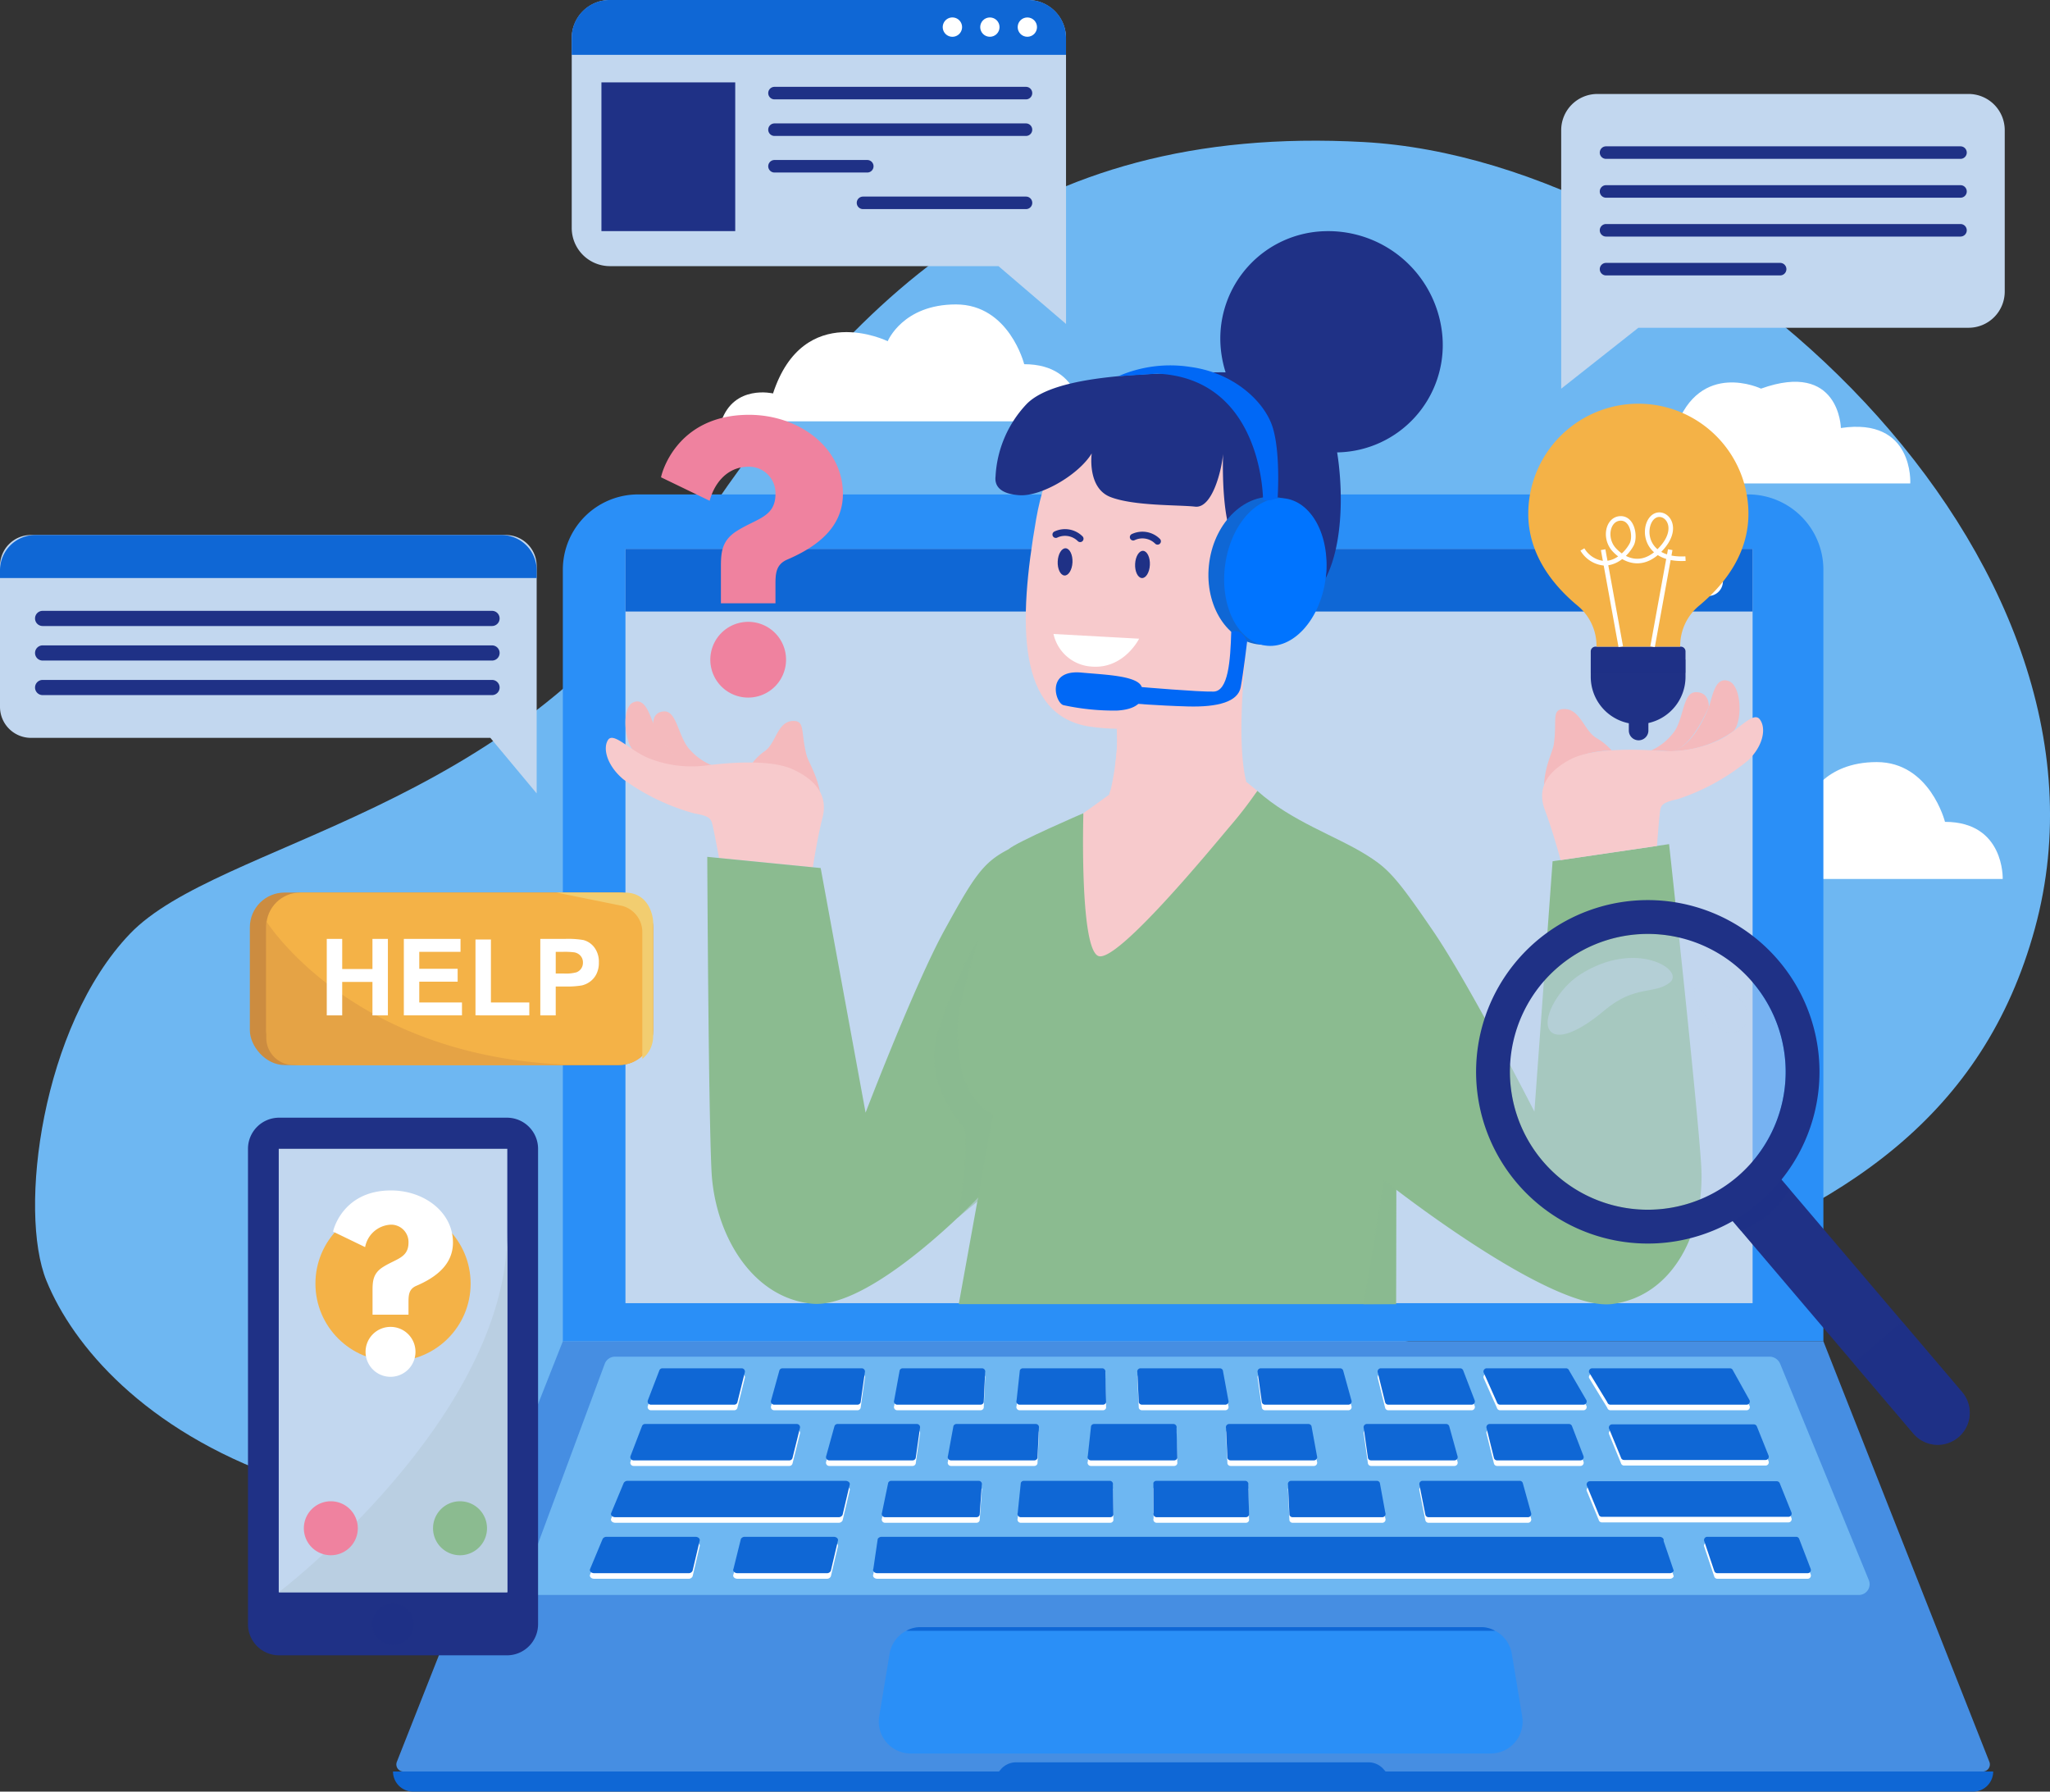<svg xmlns="http://www.w3.org/2000/svg" width="305.477" height="266.932" viewBox="0 0 305.477 266.932">
  <rect x="0" y="0" width="305.477" height="266.932" fill="#333333" stroke="none"/>
  <defs>
    <style>
      .cls-1 {
        fill: #6eb7f2;
      }

      .cls-2 {
        fill: #fff;
      }

      .cls-3 {
        fill: #2a8ff7;
      }

      .cls-24, .cls-4 {
        fill: #c2d7ef;
      }

      .cls-5 {
        fill: #0f67d5;
      }

      .cls-6 {
        fill: #468ee2;
      }

      .cls-7 {
        fill: #f4babd;
      }

      .cls-11, .cls-8 {
        fill: #f7cacc;
      }

      .cls-10, .cls-9 {
        fill: #8bbb90;
      }

      .cls-10, .cls-23, .cls-24 {
        opacity: 0.5;
      }

      .cls-10, .cls-11, .cls-13, .cls-23 {
        mix-blend-mode: multiply;
        isolation: isolate;
      }

      .cls-12, .cls-23 {
        fill: #1f3186;
      }

      .cls-13, .cls-14, .cls-25 {
        fill: none;
        stroke-miterlimit: 10;
      }

      .cls-13 {
        stroke: #f7cacc;
        stroke-width: 0.674px;
      }

      .cls-13, .cls-14 {
        stroke-linecap: round;
      }

      .cls-14 {
        stroke: #1f3186;
      }

      .cls-15 {
        fill: #0074ff;
      }

      .cls-16 {
        fill: #0068f6;
      }

      .cls-17 {
        fill: #ef829f;
      }

      .cls-18 {
        fill: #cc8c40;
      }

      .cls-19 {
        fill: #f4b247;
      }

      .cls-20 {
        fill: #e5a345;
      }

      .cls-21 {
        fill: #f2cd70;
      }

      .cls-22 {
        fill: #bacfe2;
      }

      .cls-25 {
        stroke: #fff;
        stroke-width: 0.68px;
      }
    </style>
  </defs>
  <g id="Group_586" data-name="Group 586" transform="translate(-64.699 -82.431)">
    <path id="Path_378" data-name="Path 378" class="cls-1" d="M72.6,277.181c7.886,19.363,42.632,50.19,128.172,26.768s152.913-23.69,168.125-79.216S319.538,110.3,268.874,107.532s-76.783,23.075-101.757,61.56-68.943,42.65-82.094,56.422S68.376,266.821,72.6,277.181Z" transform="translate(-0.981 -3.939)"/>
    <path id="Path_379" data-name="Path 379" class="cls-2" d="M192.381,153.727h53.738s.3-8.51-8.6-8.51c0,0-2.236-8.905-10.172-8.905s-10.165,5.482-10.165,5.482-12.521-6.167-17.092,7.781C200.089,149.574,194.287,148.187,192.381,153.727Z" transform="translate(-20.201 -8.525)"/>
    <path id="Path_380" data-name="Path 380" class="cls-2" d="M355.381,234.727h53.738s.3-8.51-8.6-8.51c0,0-2.236-8.905-10.172-8.905s-10.165,5.482-10.165,5.482-12.521-6.167-17.092,7.781C363.089,230.574,357.287,229.187,355.381,234.727Z" transform="translate(-45.991 -21.34)"/>
    <path id="Path_381" data-name="Path 381" class="cls-2" d="M352.194,165.152h42.647s.586-9.9-10.339-8.261c0,0-.2-10.061-11.9-5.869,0,0-9.092-4.355-12.718,5.869C359.884,156.891,352.659,155,352.194,165.152Z" transform="translate(-45.486 -10.691)"/>
    <g id="Group_563" data-name="Group 563" transform="translate(123.265 156.094)">
      <path id="Rectangle_137" data-name="Rectangle 137" class="cls-3" d="M11.214,0H176.624a11.214,11.214,0,0,1,11.214,11.214V126.172a0,0,0,0,1,0,0H0a0,0,0,0,1,0,0V11.214A11.214,11.214,0,0,1,11.214,0Z" transform="translate(25.304)"/>
      <rect id="Rectangle_138" data-name="Rectangle 138" class="cls-4" width="167.959" height="112.379" transform="translate(34.635 8.114)"/>
      <rect id="Rectangle_139" data-name="Rectangle 139" class="cls-5" width="167.959" height="9.331" transform="translate(34.635 8.114)"/>
      <path id="Path_382" data-name="Path 382" class="cls-6" d="M371.263,383.926H135.915a1.053,1.053,0,0,1-.98-1.44l24.735-62.66H347.508l24.736,62.66A1.054,1.054,0,0,1,371.263,383.926Z" transform="translate(-134.366 -193.654)"/>
      <path id="Path_383" data-name="Path 383" class="cls-5" d="M369.722,398.713H137.27a3,3,0,0,1-3-3h90.3l.271-.317a2.993,2.993,0,0,1,2.279-1.051h52.5a3,3,0,0,1,2.264,1.035l.289.334h90.546A3,3,0,0,1,369.722,398.713Z" transform="translate(-134.273 -205.444)"/>
      <g id="Group_561" data-name="Group 561" transform="translate(19.505 128.464)">
        <path id="Path_384" data-name="Path 384" class="cls-1" d="M356.371,358.053H159.1a1.668,1.668,0,0,1-1.554-2.253l11.938-32.181a1.642,1.642,0,0,1,1.54-1.071H343.061a1.724,1.724,0,0,1,1.583,1.071L357.836,355.8A1.606,1.606,0,0,1,356.371,358.053Z" transform="translate(-157.444 -322.548)"/>
        <g id="Group_560" data-name="Group 560" transform="translate(9.827 1.734)">
          <g id="Group_536" data-name="Group 536" transform="translate(6.029 8.297)">
            <g id="Group_528" data-name="Group 528">
              <path id="Path_385" data-name="Path 385" class="cls-2" d="M199.982,340.87h-23.22a.481.481,0,0,1-.45-.654l1.71-4.457a.482.482,0,0,1,.45-.309h22.615a.481.481,0,0,1,.467.6l-1.106,4.457A.481.481,0,0,1,199.982,340.87Z" transform="translate(-176.28 -334.62)"/>
              <path id="Path_386" data-name="Path 386" class="cls-5" d="M199.982,339.885h-23.22a.482.482,0,0,1-.45-.654l1.71-4.458a.482.482,0,0,1,.45-.309h22.615a.481.481,0,0,1,.467.6l-1.106,4.457A.481.481,0,0,1,199.982,339.885Z" transform="translate(-176.28 -334.464)"/>
            </g>
            <g id="Group_529" data-name="Group 529" transform="translate(29.159)">
              <path id="Path_387" data-name="Path 387" class="cls-2" d="M223.827,340.87H211.4a.481.481,0,0,1-.45-.654l1.235-4.457a.482.482,0,0,1,.45-.309h11.82a.481.481,0,0,1,.467.6l-.631,4.457A.481.481,0,0,1,223.827,340.87Z" transform="translate(-210.92 -334.62)"/>
              <path id="Path_388" data-name="Path 388" class="cls-5" d="M223.827,339.885H211.4a.482.482,0,0,1-.45-.654l1.235-4.458a.482.482,0,0,1,.45-.309h11.82a.481.481,0,0,1,.467.6l-.631,4.457A.481.481,0,0,1,223.827,339.885Z" transform="translate(-210.92 -334.464)"/>
            </g>
            <g id="Group_530" data-name="Group 530" transform="translate(47.297)">
              <path id="Path_389" data-name="Path 389" class="cls-2" d="M245.374,340.87H232.949a.481.481,0,0,1-.45-.654l.817-4.457a.481.481,0,0,1,.45-.309h11.819a.482.482,0,0,1,.468.6l-.212,4.457A.483.483,0,0,1,245.374,340.87Z" transform="translate(-232.467 -334.62)"/>
              <path id="Path_390" data-name="Path 390" class="cls-5" d="M245.374,339.885H232.949a.482.482,0,0,1-.45-.654l.817-4.458a.481.481,0,0,1,.45-.309h11.819a.482.482,0,0,1,.468.6l-.212,4.457A.482.482,0,0,1,245.374,339.885Z" transform="translate(-232.467 -334.464)"/>
            </g>
            <g id="Group_531" data-name="Group 531" transform="translate(68.137)">
              <path id="Path_391" data-name="Path 391" class="cls-2" d="M270.131,340.87H257.706a.481.481,0,0,1-.449-.654l.485-4.457a.482.482,0,0,1,.449-.309h11.82a.481.481,0,0,1,.467.6l.12,4.457A.481.481,0,0,1,270.131,340.87Z" transform="translate(-257.224 -334.62)"/>
              <path id="Path_392" data-name="Path 392" class="cls-5" d="M270.131,339.885H257.706a.482.482,0,0,1-.449-.654l.485-4.458a.482.482,0,0,1,.449-.309h11.82a.481.481,0,0,1,.467.6l.12,4.457A.481.481,0,0,1,270.131,339.885Z" transform="translate(-257.224 -334.464)"/>
            </g>
            <g id="Group_532" data-name="Group 532" transform="translate(127.567)">
              <path id="Path_393" data-name="Path 393" class="cls-2" d="M329.413,340.87h12.425a.482.482,0,0,0,.45-.654l-1.711-4.457a.482.482,0,0,0-.449-.309h-11.82a.481.481,0,0,0-.467.6l1.106,4.457A.481.481,0,0,0,329.413,340.87Z" transform="translate(-327.825 -334.62)"/>
              <path id="Path_394" data-name="Path 394" class="cls-5" d="M329.413,339.885h12.425a.482.482,0,0,0,.45-.654l-1.711-4.458a.482.482,0,0,0-.449-.309h-11.82a.481.481,0,0,0-.467.6l1.106,4.457A.481.481,0,0,0,329.413,339.885Z" transform="translate(-327.825 -334.464)"/>
            </g>
            <g id="Group_533" data-name="Group 533" transform="translate(109.268)">
              <path id="Path_395" data-name="Path 395" class="cls-2" d="M307.2,340.87h12.425a.481.481,0,0,0,.449-.654l-1.235-4.457a.482.482,0,0,0-.45-.309h-11.82a.481.481,0,0,0-.467.6l.63,4.457A.483.483,0,0,0,307.2,340.87Z" transform="translate(-306.086 -334.62)"/>
              <path id="Path_396" data-name="Path 396" class="cls-5" d="M307.2,339.885h12.425a.482.482,0,0,0,.449-.654l-1.235-4.458a.482.482,0,0,0-.45-.309h-11.82a.481.481,0,0,0-.467.6l.63,4.457A.482.482,0,0,0,307.2,339.885Z" transform="translate(-306.086 -334.464)"/>
            </g>
            <g id="Group_534" data-name="Group 534" transform="translate(88.75)">
              <path id="Path_397" data-name="Path 397" class="cls-2" d="M282.406,340.87H294.83a.482.482,0,0,0,.45-.654l-.817-4.457a.482.482,0,0,0-.45-.309h-11.82a.481.481,0,0,0-.467.6l.212,4.457A.481.481,0,0,0,282.406,340.87Z" transform="translate(-281.712 -334.62)"/>
              <path id="Path_398" data-name="Path 398" class="cls-5" d="M282.406,339.885H294.83a.482.482,0,0,0,.45-.654l-.817-4.458a.482.482,0,0,0-.45-.309h-11.82a.481.481,0,0,0-.467.6l.212,4.457A.481.481,0,0,0,282.406,339.885Z" transform="translate(-281.712 -334.464)"/>
            </g>
            <g id="Group_535" data-name="Group 535" transform="translate(145.815 0.058)">
              <path id="Path_399" data-name="Path 399" class="cls-2" d="M351.771,340.823h21.08a.481.481,0,0,0,.45-.654l-1.742-4.341a.481.481,0,0,0-.449-.309H349.983a.481.481,0,0,0-.467.6l1.787,4.341A.481.481,0,0,0,351.771,340.823Z" transform="translate(-349.502 -334.689)"/>
              <path id="Path_400" data-name="Path 400" class="cls-5" d="M351.771,339.838h21.08a.482.482,0,0,0,.45-.654l-1.742-4.342a.481.481,0,0,0-.449-.309H349.983a.481.481,0,0,0-.467.6l1.787,4.341A.481.481,0,0,0,351.771,339.838Z" transform="translate(-349.502 -334.533)"/>
            </g>
          </g>
          <g id="Group_544" data-name="Group 544" transform="translate(3.149 16.764)">
            <g id="Group_537" data-name="Group 537">
              <path id="Path_401" data-name="Path 401" class="cls-2" d="M206.749,350.929H173.5c-.452,0-.764-.338-.6-.654l1.859-4.457a.668.668,0,0,1,.6-.309H207.8c.419,0,.726.294.625.6l-1.049,4.457A.639.639,0,0,1,206.749,350.929Z" transform="translate(-172.86 -344.679)"/>
              <path id="Path_402" data-name="Path 402" class="cls-5" d="M206.749,349.943H173.5c-.452,0-.764-.338-.6-.654l1.859-4.457a.668.668,0,0,1,.6-.309H207.8c.419,0,.726.294.625.6l-1.049,4.457A.639.639,0,0,1,206.749,349.943Z" transform="translate(-172.86 -344.523)"/>
            </g>
            <g id="Group_538" data-name="Group 538" transform="translate(40.347)">
              <path id="Path_403" data-name="Path 403" class="cls-2" d="M234.912,350.929H221.272a.482.482,0,0,1-.45-.654l.923-4.457a.482.482,0,0,1,.45-.309H235.23a.482.482,0,0,1,.468.6l-.318,4.457A.483.483,0,0,1,234.912,350.929Z" transform="translate(-220.79 -344.679)"/>
              <path id="Path_404" data-name="Path 404" class="cls-5" d="M234.912,349.943H221.272a.482.482,0,0,1-.45-.654l.923-4.457a.481.481,0,0,1,.45-.309H235.23a.482.482,0,0,1,.468.6l-.318,4.457A.483.483,0,0,1,234.912,349.943Z" transform="translate(-220.79 -344.523)"/>
            </g>
            <g id="Group_539" data-name="Group 539" transform="translate(60.572)">
              <path id="Path_405" data-name="Path 405" class="cls-2" d="M258.643,350.929H245.3a.482.482,0,0,1-.45-.654l.462-4.457a.482.482,0,0,1,.45-.309h12.8a.481.481,0,0,1,.467.6l.079,4.457A.481.481,0,0,1,258.643,350.929Z" transform="translate(-244.817 -344.679)"/>
              <path id="Path_406" data-name="Path 406" class="cls-5" d="M258.643,349.943H245.3a.482.482,0,0,1-.45-.654l.462-4.457a.481.481,0,0,1,.45-.309h12.8a.481.481,0,0,1,.467.6l.079,4.457A.481.481,0,0,1,258.643,349.943Z" transform="translate(-244.817 -344.523)"/>
            </g>
            <g id="Group_540" data-name="Group 540" transform="translate(80.821)">
              <path id="Path_407" data-name="Path 407" class="cls-2" d="M282.665,350.929H269.353a.482.482,0,0,1-.45-.654l-.032-4.457a.482.482,0,0,1,.449-.309h13.225a.482.482,0,0,1,.467.6l.12,4.457A.481.481,0,0,1,282.665,350.929Z" transform="translate(-268.871 -344.679)"/>
              <path id="Path_408" data-name="Path 408" class="cls-5" d="M282.665,349.943H269.353a.482.482,0,0,1-.45-.654l-.032-4.457a.481.481,0,0,1,.449-.309h13.225a.482.482,0,0,1,.467.6l.12,4.457A.481.481,0,0,1,282.665,349.943Z" transform="translate(-268.871 -344.523)"/>
            </g>
            <g id="Group_541" data-name="Group 541" transform="translate(120.45)">
              <path id="Path_409" data-name="Path 409" class="cls-2" d="M317.32,350.929h14.827a.482.482,0,0,0,.45-.654l-1.236-4.457a.482.482,0,0,0-.449-.309H316.431a.482.482,0,0,0-.468.6l.89,4.457A.481.481,0,0,0,317.32,350.929Z" transform="translate(-315.949 -344.679)"/>
              <path id="Path_410" data-name="Path 410" class="cls-5" d="M317.32,349.943h14.827a.482.482,0,0,0,.45-.654l-1.236-4.457a.481.481,0,0,0-.449-.309H316.431a.482.482,0,0,0-.468.6l.89,4.457A.481.481,0,0,0,317.32,349.943Z" transform="translate(-315.949 -344.523)"/>
            </g>
            <g id="Group_542" data-name="Group 542" transform="translate(100.868)">
              <path id="Path_411" data-name="Path 411" class="cls-2" d="M293.38,350.929h13.374a.482.482,0,0,0,.45-.654l-.817-4.457a.482.482,0,0,0-.449-.309h-12.77a.481.481,0,0,0-.467.6l.212,4.457A.482.482,0,0,0,293.38,350.929Z" transform="translate(-292.686 -344.679)"/>
              <path id="Path_412" data-name="Path 412" class="cls-5" d="M293.38,349.943h13.374a.482.482,0,0,0,.45-.654l-.817-4.457a.481.481,0,0,0-.449-.309h-12.77a.481.481,0,0,0-.467.6l.212,4.457A.482.482,0,0,0,293.38,349.943Z" transform="translate(-292.686 -344.523)"/>
            </g>
            <g id="Group_543" data-name="Group 543" transform="translate(145.383 0.058)">
              <path id="Path_413" data-name="Path 413" class="cls-2" d="M347.837,350.882h27.8a.481.481,0,0,0,.45-.654l-1.741-4.341a.483.483,0,0,0-.45-.309H346.05a.482.482,0,0,0-.468.6l1.787,4.341A.481.481,0,0,0,347.837,350.882Z" transform="translate(-345.568 -344.748)"/>
              <path id="Path_414" data-name="Path 414" class="cls-5" d="M347.837,349.9h27.8a.482.482,0,0,0,.45-.655l-1.741-4.341a.483.483,0,0,0-.45-.309H346.05a.482.482,0,0,0-.468.6l1.787,4.341A.482.482,0,0,0,347.837,349.9Z" transform="translate(-345.568 -344.592)"/>
            </g>
          </g>
          <g id="Group_554" data-name="Group 554" transform="translate(8.611)">
            <g id="Group_545" data-name="Group 545">
              <path id="Path_415" data-name="Path 415" class="cls-2" d="M192.255,331.014H179.829a.481.481,0,0,1-.45-.654l1.711-4.457a.482.482,0,0,1,.449-.309h11.82a.482.482,0,0,1,.467.6l-1.106,4.457A.482.482,0,0,1,192.255,331.014Z" transform="translate(-179.347 -324.764)"/>
              <path id="Path_416" data-name="Path 416" class="cls-5" d="M192.255,330.028H179.829a.481.481,0,0,1-.45-.654l1.711-4.457a.482.482,0,0,1,.449-.309h11.82a.482.482,0,0,1,.467.6l-1.106,4.457A.482.482,0,0,1,192.255,330.028Z" transform="translate(-179.347 -324.608)"/>
            </g>
            <g id="Group_546" data-name="Group 546" transform="translate(18.367)">
              <path id="Path_417" data-name="Path 417" class="cls-2" d="M214.073,331.014H201.648a.481.481,0,0,1-.45-.654l1.235-4.457a.482.482,0,0,1,.45-.309H214.7a.481.481,0,0,1,.467.6l-.63,4.457A.481.481,0,0,1,214.073,331.014Z" transform="translate(-201.166 -324.764)"/>
              <path id="Path_418" data-name="Path 418" class="cls-5" d="M214.073,330.028H201.648a.481.481,0,0,1-.45-.654l1.235-4.457a.482.482,0,0,1,.45-.309H214.7a.481.481,0,0,1,.467.6l-.63,4.457A.481.481,0,0,1,214.073,330.028Z" transform="translate(-201.166 -324.608)"/>
            </g>
            <g id="Group_547" data-name="Group 547" transform="translate(36.704)">
              <path id="Path_419" data-name="Path 419" class="cls-2" d="M235.858,331.014H223.432a.481.481,0,0,1-.45-.654l.817-4.457a.482.482,0,0,1,.45-.309h11.82a.482.482,0,0,1,.467.6l-.212,4.457A.482.482,0,0,1,235.858,331.014Z" transform="translate(-222.95 -324.764)"/>
              <path id="Path_420" data-name="Path 420" class="cls-5" d="M235.858,330.028H223.432a.481.481,0,0,1-.45-.654l.817-4.457a.482.482,0,0,1,.45-.309h11.82a.482.482,0,0,1,.467.6l-.212,4.457A.482.482,0,0,1,235.858,330.028Z" transform="translate(-222.95 -324.608)"/>
            </g>
            <g id="Group_548" data-name="Group 548" transform="translate(54.947)">
              <path id="Path_421" data-name="Path 421" class="cls-2" d="M257.528,331.014H245.1a.481.481,0,0,1-.45-.654l.485-4.457a.483.483,0,0,1,.45-.309h11.819a.482.482,0,0,1,.468.6l.119,4.457A.481.481,0,0,1,257.528,331.014Z" transform="translate(-244.621 -324.764)"/>
              <path id="Path_422" data-name="Path 422" class="cls-5" d="M257.528,330.028H245.1a.481.481,0,0,1-.45-.654l.485-4.457a.483.483,0,0,1,.45-.309h11.819a.482.482,0,0,1,.468.6l.119,4.457A.481.481,0,0,1,257.528,330.028Z" transform="translate(-244.621 -324.608)"/>
            </g>
            <g id="Group_549" data-name="Group 549" transform="translate(108.772)">
              <path id="Path_423" data-name="Path 423" class="cls-2" d="M310.152,331.014h12.425a.482.482,0,0,0,.45-.654l-1.711-4.457a.482.482,0,0,0-.45-.309h-11.82a.481.481,0,0,0-.467.6l1.106,4.457A.481.481,0,0,0,310.152,331.014Z" transform="translate(-308.564 -324.764)"/>
              <path id="Path_424" data-name="Path 424" class="cls-5" d="M310.152,330.028h12.425a.482.482,0,0,0,.45-.654l-1.711-4.457a.482.482,0,0,0-.45-.309h-11.82a.481.481,0,0,0-.467.6l1.106,4.457A.481.481,0,0,0,310.152,330.028Z" transform="translate(-308.564 -324.608)"/>
            </g>
            <g id="Group_550" data-name="Group 550" transform="translate(90.881)">
              <path id="Path_425" data-name="Path 425" class="cls-2" d="M288.423,331.014h12.425a.481.481,0,0,0,.449-.654l-1.235-4.457a.483.483,0,0,0-.45-.309H287.792a.482.482,0,0,0-.468.6l.63,4.457A.483.483,0,0,0,288.423,331.014Z" transform="translate(-287.31 -324.764)"/>
              <path id="Path_426" data-name="Path 426" class="cls-5" d="M288.423,330.028h12.425a.481.481,0,0,0,.449-.654l-1.235-4.457a.483.483,0,0,0-.45-.309H287.792a.482.482,0,0,0-.468.6l.63,4.457A.483.483,0,0,0,288.423,330.028Z" transform="translate(-287.31 -324.608)"/>
            </g>
            <g id="Group_551" data-name="Group 551" transform="translate(72.962)">
              <path id="Path_427" data-name="Path 427" class="cls-2" d="M266.717,331.014h12.425a.482.482,0,0,0,.45-.654l-.817-4.457a.482.482,0,0,0-.45-.309H266.5a.481.481,0,0,0-.467.6l.212,4.457A.481.481,0,0,0,266.717,331.014Z" transform="translate(-266.023 -324.764)"/>
              <path id="Path_428" data-name="Path 428" class="cls-5" d="M266.717,330.028h12.425a.482.482,0,0,0,.45-.654l-.817-4.457a.482.482,0,0,0-.45-.309H266.5a.481.481,0,0,0-.467.6l.212,4.457A.481.481,0,0,0,266.717,330.028Z" transform="translate(-266.023 -324.608)"/>
            </g>
            <g id="Group_552" data-name="Group 552" transform="translate(140.265)">
              <path id="Path_429" data-name="Path 429" class="cls-2" d="M349.177,331.014h20.289a.481.481,0,0,0,.449-.654l-2.482-4.457a.481.481,0,0,0-.45-.309H346.457a.481.481,0,0,0-.467.6l2.72,4.457A.482.482,0,0,0,349.177,331.014Z" transform="translate(-345.976 -324.764)"/>
              <path id="Path_430" data-name="Path 430" class="cls-5" d="M349.177,330.028h20.289a.481.481,0,0,0,.449-.654l-2.482-4.457a.481.481,0,0,0-.45-.309H346.457a.481.481,0,0,0-.467.6l2.72,4.457A.482.482,0,0,0,349.177,330.028Z" transform="translate(-345.976 -324.608)"/>
            </g>
            <g id="Group_553" data-name="Group 553" transform="translate(124.545)">
              <path id="Path_431" data-name="Path 431" class="cls-2" d="M329.771,331.014H342.2a.482.482,0,0,0,.45-.654l-2.594-4.457a.482.482,0,0,0-.45-.309h-11.82a.481.481,0,0,0-.467.6l1.988,4.457A.481.481,0,0,0,329.771,331.014Z" transform="translate(-327.301 -324.764)"/>
              <path id="Path_432" data-name="Path 432" class="cls-5" d="M329.771,330.028H342.2a.482.482,0,0,0,.45-.654l-2.594-4.457a.482.482,0,0,0-.45-.309h-11.82a.481.481,0,0,0-.467.6l1.988,4.457A.481.481,0,0,0,329.771,330.028Z" transform="translate(-327.301 -324.608)"/>
            </g>
          </g>
          <g id="Group_559" data-name="Group 559" transform="translate(0 25.107)">
            <g id="Group_555" data-name="Group 555">
              <path id="Path_433" data-name="Path 433" class="cls-2" d="M183.8,360.84H169.764c-.453,0-.764-.338-.6-.654l1.859-4.457a.669.669,0,0,1,.6-.309H184.85c.419,0,.726.294.626.6l-1.05,4.457A.639.639,0,0,1,183.8,360.84Z" transform="translate(-169.118 -354.59)"/>
              <path id="Path_434" data-name="Path 434" class="cls-5" d="M183.8,359.854H169.764c-.453,0-.764-.338-.6-.654l1.859-4.457a.669.669,0,0,1,.6-.309H184.85c.419,0,.726.294.626.6l-1.05,4.457A.639.639,0,0,1,183.8,359.854Z" transform="translate(-169.118 -354.434)"/>
            </g>
            <g id="Group_556" data-name="Group 556" transform="translate(21.354)">
              <path id="Path_435" data-name="Path 435" class="cls-2" d="M208.417,360.84H195.132c-.452,0-.764-.338-.6-.654l1.106-4.457a.669.669,0,0,1,.6-.309h13.229c.419,0,.726.294.625.6l-1.049,4.457A.639.639,0,0,1,208.417,360.84Z" transform="translate(-194.486 -354.59)"/>
              <path id="Path_436" data-name="Path 436" class="cls-5" d="M208.417,359.854H195.132c-.452,0-.764-.338-.6-.654l1.106-4.457a.669.669,0,0,1,.6-.309h13.229c.419,0,.726.294.625.6l-1.049,4.457A.639.639,0,0,1,208.417,359.854Z" transform="translate(-194.486 -354.434)"/>
            </g>
            <g id="Group_557" data-name="Group 557" transform="translate(42.198)">
              <path id="Path_437" data-name="Path 437" class="cls-2" d="M337.937,360.84H219.893c-.452,0-.764-.338-.6-.654l.653-4.457a.668.668,0,0,1,.6-.309H336.419c.419,0,.726.294.625.6l1.519,4.457A.639.639,0,0,1,337.937,360.84Z" transform="translate(-219.247 -354.59)"/>
              <path id="Path_438" data-name="Path 438" class="cls-5" d="M337.937,359.854H219.893c-.452,0-.764-.338-.6-.654l.653-4.457a.668.668,0,0,1,.6-.309H336.419c.419,0,.726.294.625.6l1.519,4.457A.639.639,0,0,1,337.937,359.854Z" transform="translate(-219.247 -354.434)"/>
            </g>
            <g id="Group_558" data-name="Group 558" transform="translate(166.026)">
              <path id="Path_439" data-name="Path 439" class="cls-2" d="M368.333,360.84h13.456a.481.481,0,0,0,.449-.654l-1.711-4.457a.482.482,0,0,0-.449-.309H366.831a.481.481,0,0,0-.467.6l1.5,4.457A.481.481,0,0,0,368.333,360.84Z" transform="translate(-366.35 -354.59)"/>
              <path id="Path_440" data-name="Path 440" class="cls-5" d="M368.333,359.854h13.456a.481.481,0,0,0,.449-.654l-1.711-4.457a.482.482,0,0,0-.449-.309H366.831a.481.481,0,0,0-.467.6l1.5,4.457A.481.481,0,0,0,368.333,359.854Z" transform="translate(-366.35 -354.434)"/>
            </g>
          </g>
        </g>
      </g>
      <path id="Path_441" data-name="Path 441" class="cls-3" d="M311.438,389.248H225.018a4.758,4.758,0,0,1-4.694-5.535l1.542-9.313a4.757,4.757,0,0,1,4.694-3.98H309.9a4.757,4.757,0,0,1,4.694,3.98l1.542,9.313A4.758,4.758,0,0,1,311.438,389.248Z" transform="translate(-147.877 -201.658)"/>
      <path id="Path_442" data-name="Path 442" class="cls-5" d="M225.129,370.964h87.738a4.242,4.242,0,0,0-2.2-.544H227.33A4.388,4.388,0,0,0,225.129,370.964Z" transform="translate(-148.648 -201.658)"/>
      <g id="Group_562" data-name="Group 562" transform="translate(177.325 10.777)">
        <circle id="Ellipse_2" data-name="Ellipse 2" class="cls-2" cx="2.178" cy="2.178" r="2.178" transform="translate(0 0)"/>
        <path id="Path_443" data-name="Path 443" class="cls-2" d="M359.076,184.92a2.178,2.178,0,1,1-2.178-2.178A2.178,2.178,0,0,1,359.076,184.92Z" transform="translate(-346.476 -182.742)"/>
        <circle id="Ellipse_3" data-name="Ellipse 3" class="cls-2" cx="2.178" cy="2.178" r="2.178" transform="translate(16.489 0)"/>
      </g>
    </g>
    <g id="Group_571" data-name="Group 571" transform="translate(154.973 116.865)">
      <g id="Group_564" data-name="Group 564" transform="translate(0 70.073)">
        <path id="Path_444" data-name="Path 444" class="cls-7" d="M197.773,216.424a8.345,8.345,0,0,1,2.045-1.971c1.611-1.231,1.788-4.414,4.184-4.422,1.759-.006,1.051,1.737,1.953,5.143.255.961,1.605,2.963,2.043,5.792C208,220.967,205.34,216.268,197.773,216.424Z" transform="translate(-176.028 -207.126)"/>
        <path id="Path_445" data-name="Path 445" class="cls-7" d="M176.82,214.082c-1.493-.976-2.12-6.536-.246-7.362s2.535,2.216,3.211,3.591c.814,1.653,3.541,6.409,6.556,6.081A16.031,16.031,0,0,1,176.82,214.082Z" transform="translate(-172.49 -206.58)"/>
        <path id="Path_446" data-name="Path 446" class="cls-7" d="M180.364,210.589s-.4-2.125,1.572-2.246,2.12,4.005,3.969,5.829a8.925,8.925,0,0,0,3.277,2.248l-2.562.265S184.236,217.474,180.364,210.589Z" transform="translate(-173.268 -206.858)"/>
        <path id="Path_447" data-name="Path 447" class="cls-8" d="M188.816,230.925s-.753-4.049-.985-4.955-.379-1.292-2.715-1.688a32.714,32.714,0,0,1-10.559-5.078c-2.371-1.972-3.112-4.536-2.3-5.849s3.348,1.64,6.155,2.732a17.281,17.281,0,0,0,8.3,1.076c2.505-.327,9.508-1.1,13.1.556s5.227,4.027,4.422,7.179-1.439,7.409-1.439,7.409Z" transform="translate(-171.94 -207.6)"/>
      </g>
      <path id="Path_448" data-name="Path 448" class="cls-9" d="M234.777,232.762c-3.781,1.93-5.143,4.041-9.557,12.083-4.426,8.066-11.728,27.142-11.728,27.142L206.8,235.543l-16.9-1.669s.171,37.627.635,46.846c.466,9.267,5.885,18.78,14.895,19.724,9.042.946,25.166-16.139,25.166-16.139a138.833,138.833,0,0,0,4.854-18.2C236.916,257.686,234.777,232.762,234.777,232.762Z" transform="translate(-174.782 -140.649)"/>
      <path id="Path_449" data-name="Path 449" class="cls-9" d="M252.963,225.735s-10.036,4.315-11.174,5.388-6.169,18.105-7.3,24.7c-1.13,6.616,1.339,13.305,5.014,14.777l-5.116,28.28h65.161s.1-56.138.169-58.852-.1-5.294-4.653-8.118-11.121-4.967-16.19-9.507c0,0-11.949,13.467-17.475,13.482S252.963,225.735,252.963,225.735Z" transform="translate(-181.794 -139.011)"/>
      <path id="Path_450" data-name="Path 450" class="cls-10" d="M236.587,248.638s-3.044,10.3-3.031,12.761-.317,10.475,5.289,13.353l-2.351,12.993-2.939,2.419s2.091-11.846.853-13.5-5.808-6.9-3.924-13.778A72.861,72.861,0,0,1,236.587,248.638Z" transform="translate(-181.132 -143.161)"/>
      <g id="Group_565" data-name="Group 565" transform="translate(71.116 60.088)">
        <path id="Path_451" data-name="Path 451" class="cls-8" d="M281.649,194.718s-2.029,15.038-.257,21.961c0,0-7.546,11.356-15.585,10.606-8.015-.747-4.6-9.511-4.6-9.511s1.258-5.416.873-9a56.955,56.955,0,0,0,10.836-3.895C278.216,202.267,281.649,194.718,281.649,194.718Z" transform="translate(-257.066 -194.718)"/>
        <path id="Path_452" data-name="Path 452" class="cls-8" d="M260.3,222.726s-2.791,2.033-3.828,2.756c0,0-.61,20.545,2.311,21.3s16.676-15.96,19.491-19.3a60.624,60.624,0,0,0,4.114-5.335l-1.642-1.344s-8.6,8.814-15.249,7.932C258.87,227.859,260.3,222.726,260.3,222.726Z" transform="translate(-256.423 -198.846)"/>
      </g>
      <path id="Path_453" data-name="Path 453" class="cls-9" d="M305.045,232.976c4.06,1.757,5.686,3.818,11.1,11.724,5.451,7.955,15.146,26.988,15.146,26.988l2.711-37.3,17.361-2.552s4.2,38.46,4.786,47.906c.591,9.5-3.968,19.386-13.236,20.608-9.246,1.219-34-18.406-34-18.406a73.04,73.04,0,0,1-3.87-16.188C303.91,257.068,305.045,232.976,305.045,232.976Z" transform="translate(-192.92 -140.504)"/>
      <path id="Path_454" data-name="Path 454" class="cls-11" d="M262.337,210.639s8.393.443,13.695-4.116c0,0-5.736,8.561-13.949,9.7,0,0,.276-2.056.3-3.056S262.337,210.639,262.337,210.639Z" transform="translate(-186.203 -136.498)"/>
      <path id="Path_455" data-name="Path 455" class="cls-12" d="M313.826,139.141A15.993,15.993,0,0,1,298.3,156.3a17.074,17.074,0,0,1-17.548-15.95,16,16,0,0,1,15.446-17A17.079,17.079,0,0,1,313.826,139.141Z" transform="translate(-189.152 -123.337)"/>
      <path id="Path_456" data-name="Path 456" class="cls-8" d="M267.4,150.273c-7.487-.37-16.923,4.976-19.577,20.254-2.674,15.4-2.943,29.348,8.134,30.909,11.128,1.568,21.37-2.844,23.447-13.752C281.466,176.832,284.536,151.122,267.4,150.273Z" transform="translate(-183.702 -127.595)"/>
      <path id="Path_457" data-name="Path 457" class="cls-12" d="M274.116,148.328c-9.961.13-24.253.237-28.588,4.756a16.945,16.945,0,0,0-4.6,10.739c-.136,1.1.28,2.582,3.529,2.812s8.867-3.046,10.8-6.225c0,0-.726,5.156,2.817,6.507s10.074,1.139,12.594,1.424,3.931-5.286,4.165-7.866c0,0-.557,13.515,3.162,14.3,0,0-1.619,11.92.556,12.6s7.693-1.349,11.365-7.983c3.663-6.618,2.521-18.415,1.082-22.783S283.716,148.2,274.116,148.328Z" transform="translate(-182.851 -127.29)"/>
      <path id="Path_458" data-name="Path 458" class="cls-2" d="M251.194,194.641l12.755.7s-2.262,4.568-7.111,4.151A6.192,6.192,0,0,1,251.194,194.641Z" transform="translate(-184.48 -134.618)"/>
      <path id="Path_459" data-name="Path 459" class="cls-13" d="M258.9,180.872c-1.12,2.019-2.886,6.356-2.061,7.441s2.489.59,2.489.59" transform="translate(-185.339 -132.44)"/>
      <g id="Group_566" data-name="Group 566" transform="translate(78.588 45.276)">
        <path id="Path_460" data-name="Path 460" class="cls-12" d="M267.836,182.033c-.056,1.12-.6,1.993-1.2,1.947s-1.057-.99-1-2.11.6-1.989,1.2-1.945S267.891,180.913,267.836,182.033Z" transform="translate(-265.351 -177.566)"/>
        <path id="Path_461" data-name="Path 461" class="cls-14" d="M265.3,177.438a3.2,3.2,0,0,1,3.628.62" transform="translate(-265.3 -177.123)"/>
      </g>
      <g id="Group_567" data-name="Group 567" transform="translate(67.054 20.04)">
        <path id="Path_462" data-name="Path 462" class="cls-5" d="M296.057,182.679c-.844,6.067-5.424,10.393-10.219,9.648s-7.951-6.254-7.083-12.3c.865-6.022,5.418-10.31,10.18-9.593S296.9,176.63,296.057,182.679Z" transform="translate(-255.872 -150.816)"/>
        <path id="Path_463" data-name="Path 463" class="cls-15" d="M296.5,182.716c-.844,6.067-4.892,10.476-9.03,9.833s-6.773-6.075-5.909-12.118c.862-6.026,4.887-10.4,9-9.776S297.34,176.668,296.5,182.716Z" transform="translate(-256.312 -150.854)"/>
        <path id="Path_464" data-name="Path 464" class="cls-16" d="M284.232,167.148s0-18.06-15.747-18.808l-5.812.378a19.321,19.321,0,0,1,10.707-1.381c6.446.855,10.977,5.085,12.232,8.829s.8,10.6.8,10.6A2.878,2.878,0,0,1,284.232,167.148Z" transform="translate(-253.35 -147.143)"/>
        <path id="Path_465" data-name="Path 465" class="cls-16" d="M282.182,195.692s-.547,4.6-.956,6.787-3.409,3-7.925,2.872-8.462-.465-8.462-.465-.844-2.349,1.643-2.42c0,0,8.515.733,10.7.672s2.505-4.536,2.634-8.92C279.816,194.219,281.243,193.524,282.182,195.692Z" transform="translate(-253.671 -154.574)"/>
        <path id="Path_466" data-name="Path 466" class="cls-16" d="M255.458,201.468c3.368.322,8.385.439,8.95,2.157s-.246,3.318-3.718,3.5a35.426,35.426,0,0,1-7.89-.795C251.561,206.157,249.993,200.946,255.458,201.468Z" transform="translate(-251.598 -155.732)"/>
      </g>
      <g id="Group_568" data-name="Group 568" transform="translate(67.054 44.894)">
        <path id="Path_467" data-name="Path 467" class="cls-12" d="M254.134,181.579c-.056,1.12-.6,1.992-1.2,1.947s-1.057-.99-1-2.11.6-1.989,1.2-1.945S254.189,180.459,254.134,181.579Z" transform="translate(-251.649 -177.112)"/>
        <path id="Path_468" data-name="Path 468" class="cls-14" d="M251.6,176.984a3.2,3.2,0,0,1,3.628.62" transform="translate(-251.598 -176.668)"/>
      </g>
      <path id="Path_469" data-name="Path 469" class="cls-10" d="M310.956,292.752l-1.8-1.387-3.074,18.461,4.837-.034Z" transform="translate(-193.164 -149.921)"/>
      <g id="Group_570" data-name="Group 570" transform="translate(139.518 66.922)">
        <g id="Group_569" data-name="Group 569" transform="translate(0.29)">
          <path id="Path_470" data-name="Path 470" class="cls-7" d="M369.586,210.5c1.455-1.085,1.465-6.818-.6-7.554s-2.4,2.418-2.951,3.864c-.662,1.739-2.965,6.754-6.155,6.588A16.549,16.549,0,0,0,369.586,210.5Z" transform="translate(-341.483 -202.837)"/>
          <path id="Path_471" data-name="Path 471" class="cls-7" d="M365.584,207.142s.173-2.2-1.909-2.206-1.753,4.218-3.475,6.186a8.637,8.637,0,0,1-3.16,2.478l2.7.129S362.33,214.4,365.584,207.142Z" transform="translate(-341.034 -203.169)"/>
          <path id="Path_472" data-name="Path 472" class="cls-7" d="M348.093,214.078a9.4,9.4,0,0,0-2.351-1.893c-1.813-1.162-2.365-4.389-4.846-4.259-1.82.094-.887,1.824-1.427,5.335-.152.991-1.317,3.1-1.443,5.994C338.026,219.255,340.231,214.338,348.093,214.078Z" transform="translate(-338.026 -203.642)"/>
        </g>
        <path id="Path_473" data-name="Path 473" class="cls-8" d="M354.8,228.551s.315-4.171.452-5.109.245-1.339,2.64-1.867a32.3,32.3,0,0,0,10.484-5.769c2.268-2.155,2.748-4.827,1.737-6.126s-3.332,1.872-6.154,3.149a18.076,18.076,0,0,1-8.565,1.562c-2.651-.194-10.022-.593-13.549,1.29s-4.937,4.373-3.744,7.531,2.342,7.451,2.342,7.451Z" transform="translate(-337.682 -203.871)"/>
      </g>
    </g>
    <g id="Group_574" data-name="Group 574" transform="translate(149.89 82.431)">
      <path id="Path_474" data-name="Path 474" class="cls-4" d="M239.561,88.124a5.693,5.693,0,0,0-5.693-5.693H171.6a5.693,5.693,0,0,0-5.694,5.693v28.265a5.693,5.693,0,0,0,5.694,5.694h57.9l10.066,8.613Z" transform="translate(-165.902 -82.431)"/>
      <path id="Path_475" data-name="Path 475" class="cls-5" d="M165.9,90.6h73.659V88.057a5.625,5.625,0,0,0-5.625-5.626H171.528a5.626,5.626,0,0,0-5.626,5.626Z" transform="translate(-165.902 -82.431)"/>
      <g id="Group_572" data-name="Group 572" transform="translate(55.29 2.6)">
        <path id="Path_476" data-name="Path 476" class="cls-2" d="M234.464,86.959a1.44,1.44,0,1,1-1.439-1.439A1.44,1.44,0,0,1,234.464,86.959Z" transform="translate(-231.584 -85.52)"/>
        <circle id="Ellipse_4" data-name="Ellipse 4" class="cls-2" cx="1.44" cy="1.44" r="1.44" transform="translate(5.584)"/>
        <circle id="Ellipse_5" data-name="Ellipse 5" class="cls-2" cx="1.44" cy="1.44" r="1.44" transform="translate(11.167 0)"/>
      </g>
      <rect id="Rectangle_140" data-name="Rectangle 140" class="cls-12" width="19.937" height="22.159" transform="translate(4.43 12.274)"/>
      <g id="Group_573" data-name="Group 573" transform="translate(29.286 12.939)">
        <path id="Path_477" data-name="Path 477" class="cls-12" d="M239.1,99.667H201.625a.933.933,0,0,1-.933-.933h0a.932.932,0,0,1,.933-.932H239.1a.932.932,0,0,1,.932.932h0A.932.932,0,0,1,239.1,99.667Z" transform="translate(-200.692 -97.802)"/>
        <path id="Path_478" data-name="Path 478" class="cls-12" d="M239.1,106.141H201.625a.932.932,0,0,1-.933-.932h0a.933.933,0,0,1,.933-.933H239.1a.932.932,0,0,1,.932.933h0A.932.932,0,0,1,239.1,106.141Z" transform="translate(-200.692 -98.826)"/>
        <path id="Path_479" data-name="Path 479" class="cls-12" d="M215.451,112.616H201.625a.933.933,0,0,1-.933-.933h0a.932.932,0,0,1,.933-.932h13.826a.932.932,0,0,1,.933.932h0A.933.933,0,0,1,215.451,112.616Z" transform="translate(-200.692 -99.851)"/>
        <path id="Path_480" data-name="Path 480" class="cls-12" d="M241.583,119.09H217.294a.932.932,0,0,1-.932-.932h0a.932.932,0,0,1,.932-.933h24.289a.932.932,0,0,1,.932.933h0A.932.932,0,0,1,241.583,119.09Z" transform="translate(-203.171 -100.875)"/>
      </g>
    </g>
    <g id="Group_575" data-name="Group 575" transform="translate(297.338 96.431)">
      <path id="Path_481" data-name="Path 481" class="cls-4" d="M401.762,99.062H346.456a5.393,5.393,0,0,0-5.393,5.392v38.52l11.5-9.079h49.2a5.393,5.393,0,0,0,5.393-5.392V104.454A5.393,5.393,0,0,0,401.762,99.062Z" transform="translate(-341.063 -99.062)"/>
      <path id="Path_482" data-name="Path 482" class="cls-12" d="M401.645,110.195H348.824a.932.932,0,0,1-.932-.933h0a.932.932,0,0,1,.932-.932h52.821a.932.932,0,0,1,.932.932h0A.932.932,0,0,1,401.645,110.195Z" transform="translate(-342.143 -100.528)"/>
      <path id="Path_483" data-name="Path 483" class="cls-12" d="M401.645,117.072H348.824a.932.932,0,0,1-.932-.933h0a.932.932,0,0,1,.932-.932h52.821a.932.932,0,0,1,.932.932h0A.932.932,0,0,1,401.645,117.072Z" transform="translate(-342.143 -101.616)"/>
      <path id="Path_484" data-name="Path 484" class="cls-12" d="M401.645,123.948H348.824a.932.932,0,0,1-.932-.932h0a.932.932,0,0,1,.932-.933h52.821a.932.932,0,0,1,.932.933h0A.932.932,0,0,1,401.645,123.948Z" transform="translate(-342.143 -102.704)"/>
      <path id="Path_485" data-name="Path 485" class="cls-12" d="M374.768,130.825H348.824a.932.932,0,0,1-.932-.932h0a.932.932,0,0,1,.932-.933h25.945a.932.932,0,0,1,.932.933h0A.932.932,0,0,1,374.768,130.825Z" transform="translate(-342.143 -103.792)"/>
    </g>
    <g id="Group_576" data-name="Group 576" transform="translate(163.206 144.233)">
      <path id="Path_486" data-name="Path 486" class="cls-17" d="M181.721,165.161c0-.246,2.119-9.312,13.106-9.312,7.391,0,13.994,4.828,13.994,11.776,0,4.828-3.6,7.785-8.327,9.805-1.675.739-1.725,2.119-1.725,3.745v2.759h-8.13v-5.371c0-2.168.1-3.941,2.316-5.37,3.006-1.922,5.814-2.07,5.814-5.568a3.926,3.926,0,0,0-3.991-4.041c-3.547,0-5.272,2.957-5.814,5.075Zm18.624,27.2a5.642,5.642,0,1,1-5.666-5.666A5.625,5.625,0,0,1,200.345,192.359Z" transform="translate(-181.721 -155.849)"/>
    </g>
    <g id="Group_577" data-name="Group 577" transform="translate(64.699 162.141)">
      <path id="Path_487" data-name="Path 487" class="cls-4" d="M140.053,177.123H69.317a4.618,4.618,0,0,0-4.618,4.618v20.986a4.619,4.619,0,0,0,4.618,4.619H137.77l6.9,8.276V181.741A4.618,4.618,0,0,0,140.053,177.123Z" transform="translate(-64.699 -177.123)"/>
      <path id="Rectangle_141" data-name="Rectangle 141" class="cls-5" d="M5.259,0H74.714a5.259,5.259,0,0,1,5.259,5.259V6.414a0,0,0,0,1,0,0H0a0,0,0,0,1,0,0V5.259A5.259,5.259,0,0,1,5.259,0Z"/>
      <path id="Path_488" data-name="Path 488" class="cls-12" d="M139,192.805H72.033a1.129,1.129,0,0,1-1.13-1.13h0a1.129,1.129,0,0,1,1.13-1.13H139a1.129,1.129,0,0,1,1.13,1.13h0A1.13,1.13,0,0,1,139,192.805Z" transform="translate(-65.681 -179.246)"/>
      <path id="Path_489" data-name="Path 489" class="cls-12" d="M139,198.919H72.033a1.129,1.129,0,0,1-1.13-1.13h0a1.129,1.129,0,0,1,1.13-1.13H139a1.13,1.13,0,0,1,1.13,1.13h0A1.13,1.13,0,0,1,139,198.919Z" transform="translate(-65.681 -180.214)"/>
      <path id="Path_490" data-name="Path 490" class="cls-12" d="M139,205.033H72.033a1.129,1.129,0,0,1-1.13-1.13h0a1.129,1.129,0,0,1,1.13-1.13H139a1.13,1.13,0,0,1,1.13,1.13h0A1.13,1.13,0,0,1,139,205.033Z" transform="translate(-65.681 -181.181)"/>
    </g>
    <g id="Group_580" data-name="Group 580" transform="translate(101.931 215.411)">
      <g id="Group_578" data-name="Group 578">
        <rect id="Rectangle_142" data-name="Rectangle 142" class="cls-18" width="60.095" height="25.702" rx="5.174"/>
        <rect id="Rectangle_143" data-name="Rectangle 143" class="cls-19" width="57.649" height="25.702" rx="5.067" transform="translate(2.447)"/>
        <path id="Path_491" data-name="Path 491" class="cls-20" d="M111.836,245.473s13.322,21.436,47.964,21.436H115.9a4.068,4.068,0,0,1-4.067-4.068Z" transform="translate(-109.389 -241.207)"/>
        <path id="Path_492" data-name="Path 492" class="cls-21" d="M163.21,240.406l9.808,1.987a4.051,4.051,0,0,1,2.98,4.016V265.18a4.281,4.281,0,0,0,1.615-3.338V244.671s-.212-4.265-4.265-4.265Z" transform="translate(-117.517 -240.406)"/>
      </g>
      <g id="Group_579" data-name="Group 579" transform="translate(11.461 6.905)">
        <path id="Path_493" data-name="Path 493" class="cls-2" d="M122.544,260V248.608h2.3v4.484h4.507v-4.484h2.3V260h-2.3v-4.981h-4.507V260Z" transform="translate(-122.544 -248.608)"/>
        <path id="Path_494" data-name="Path 494" class="cls-2" d="M136.187,260V248.608h8.446v1.927h-6.147v2.525h5.719v1.92h-5.719v3.1h6.364V260Z" transform="translate(-124.703 -248.608)"/>
        <path id="Path_495" data-name="Path 495" class="cls-2" d="M148.87,260.017v-11.3h2.3V258.1h5.719v1.92Z" transform="translate(-126.709 -248.626)"/>
        <path id="Path_496" data-name="Path 496" class="cls-2" d="M160.344,260V248.608h3.69a13.4,13.4,0,0,1,2.735.171,2.988,2.988,0,0,1,1.64,1.115,3.539,3.539,0,0,1,.661,2.22,3.706,3.706,0,0,1-.381,1.763,3.11,3.11,0,0,1-.967,1.123,3.338,3.338,0,0,1-1.193.54,13.143,13.143,0,0,1-2.386.163h-1.5V260Zm2.3-9.465v3.232H163.9a5.936,5.936,0,0,0,1.818-.178,1.506,1.506,0,0,0,.719-.56,1.53,1.53,0,0,0,.26-.886,1.465,1.465,0,0,0-.365-1.025,1.59,1.59,0,0,0-.924-.506,11.134,11.134,0,0,0-1.655-.077Z" transform="translate(-128.525 -248.608)"/>
      </g>
    </g>
    <g id="Group_582" data-name="Group 582" transform="translate(101.652 248.954)">
      <path id="Rectangle_144" data-name="Rectangle 144" class="cls-12" d="M4.637,0H38.59a4.637,4.637,0,0,1,4.637,4.637V75.459A4.637,4.637,0,0,1,38.59,80.1H4.636A4.636,4.636,0,0,1,0,75.459V4.637A4.637,4.637,0,0,1,4.637,0Z" transform="translate(0)"/>
      <rect id="Rectangle_145" data-name="Rectangle 145" class="cls-4" width="34.058" height="66.069" transform="translate(4.584 4.636)"/>
      <path id="Path_497" data-name="Path 497" class="cls-22" d="M114.043,354.155s34.059-25.938,34.059-53.7v53.7Z" transform="translate(-109.459 -283.449)"/>
      <path id="Path_498" data-name="Path 498" class="cls-23" d="M136.808,369.324a3.121,3.121,0,1,1-3.121-3.121A3.121,3.121,0,0,1,136.808,369.324Z" transform="translate(-112.073 -293.851)"/>
      <circle id="Ellipse_6" data-name="Ellipse 6" class="cls-19" cx="11.563" cy="11.563" r="11.563" transform="translate(10.05 13.158)"/>
      <path id="Path_499" data-name="Path 499" class="cls-17" d="M126.527,352.164a4.02,4.02,0,1,1-4.02-4.021A4.02,4.02,0,0,1,126.527,352.164Z" transform="translate(-110.162 -290.994)"/>
      <path id="Path_500" data-name="Path 500" class="cls-9" d="M149.4,352.164a4.021,4.021,0,1,1-4.021-4.021A4.021,4.021,0,0,1,149.4,352.164Z" transform="translate(-113.782 -290.994)"/>
      <g id="Group_581" data-name="Group 581" transform="translate(12.683 10.839)">
        <path id="Path_501" data-name="Path 501" class="cls-2" d="M123.665,299.266c0-.162,1.4-6.137,8.638-6.137,4.871,0,9.223,3.183,9.223,7.761,0,3.182-2.37,5.131-5.488,6.462-1.1.487-1.137,1.4-1.137,2.468v1.818h-5.358V308.1c0-1.428.065-2.6,1.526-3.54,1.981-1.266,3.832-1.364,3.832-3.669a2.587,2.587,0,0,0-2.63-2.663,4.085,4.085,0,0,0-3.833,3.345Zm12.275,17.926a3.719,3.719,0,1,1-3.735-3.735A3.707,3.707,0,0,1,135.94,317.192Z" transform="translate(-123.665 -293.129)"/>
      </g>
    </g>
    <g id="Group_583" data-name="Group 583" transform="translate(281.407 213.286)">
      <path id="Path_502" data-name="Path 502" class="cls-12" d="M404.891,329.384h0a4.771,4.771,0,0,1-6.725-.543l-27.839-32.734,7.269-6.182,27.839,32.734A4.772,4.772,0,0,1,404.891,329.384Z" transform="translate(-329.763 -246.115)"/>
      <path id="Path_503" data-name="Path 503" class="cls-23" d="M408.442,333.561h0a4.771,4.771,0,0,1-6.725-.543L392.775,322.5l7.269-6.181,8.942,10.515A4.772,4.772,0,0,1,408.442,333.561Z" transform="translate(-333.314 -250.291)"/>
      <path id="Path_504" data-name="Path 504" class="cls-23" d="M379.741,292.448a13.618,13.618,0,0,1-3.078,3.744,15.16,15.16,0,0,1-4.191,2.437l-2.145-2.522,7.269-6.182Z" transform="translate(-329.763 -246.115)"/>
      <circle id="Ellipse_7" data-name="Ellipse 7" class="cls-24" cx="20.545" cy="20.545" r="20.545" transform="translate(0 32.402) rotate(-52.053)"/>
      <path id="Path_505" data-name="Path 505" class="cls-12" d="M371.074,250.75a25.586,25.586,0,1,0-2.915,36.066A25.586,25.586,0,0,0,371.074,250.75Zm-6.181,32.226a20.545,20.545,0,1,1,2.341-28.961A20.545,20.545,0,0,1,364.892,282.976Z" transform="translate(-322.749 -238.491)"/>
      <path id="Path_506" data-name="Path 506" class="cls-24" d="M343.477,254.466c-3.086,1.985-5.429,6.11-4.681,7.965s3.812,1.164,8.359-2.664,7.505-2.3,9.748-4.155S351.768,249.132,343.477,254.466Z" transform="translate(-324.752 -240.111)"/>
      <path id="Path_507" data-name="Path 507" class="cls-24" d="M364.918,256.695c-1.108,1.821.828,4.156,3.276,6.225s5.516-.375,3.868-3.29S366.441,254.191,364.918,256.695Z" transform="translate(-328.856 -240.695)"/>
    </g>
    <g id="Group_585" data-name="Group 585" transform="translate(292.431 142.58)">
      <path id="Path_508" data-name="Path 508" class="cls-12" d="M359.714,196.884H347a.705.705,0,0,0-.705.705v3.785a7.061,7.061,0,0,0,5.674,6.923v1.08a1.458,1.458,0,1,0,2.917,0v-1.113a7.062,7.062,0,0,0,5.531-6.89v-3.785A.705.705,0,0,0,359.714,196.884Z" transform="translate(-336.985 -160.688)"/>
      <path id="Path_509" data-name="Path 509" class="cls-19" d="M368.042,170.289a16.4,16.4,0,1,0-32.808,0c0,5.681,3.226,10.237,7.276,13.629a7.735,7.735,0,0,1,2.891,6.163h12.474a7.735,7.735,0,0,1,2.891-6.163C364.816,180.526,368.042,175.97,368.042,170.289Z" transform="translate(-335.234 -153.885)"/>
      <rect id="Rectangle_146" data-name="Rectangle 146" class="cls-23" width="14.122" height="1.969" transform="translate(9.313 38.125)"/>
      <g id="Group_584" data-name="Group 584" transform="translate(8.066 16.53)">
        <line id="Line_1" data-name="Line 1" class="cls-25" x2="2.627" y2="14.45" transform="translate(3.091 5.216)"/>
        <line id="Line_2" data-name="Line 2" class="cls-25" x1="2.627" y2="14.45" transform="translate(10.459 5.216)"/>
        <path id="Path_510" data-name="Path 510" class="cls-25" d="M344.816,178.707a4.217,4.217,0,0,0,3.159,2.05c2.049.085,3.586-1.662,4.184-2.795s.157-3.979-1.715-3.88-2.469,3-.847,4.711,4.453,2.817,7.222-.513-.072-5.84-1.6-4.286-1.1,6.421,4.963,6.079" transform="translate(-344.816 -173.522)"/>
      </g>
    </g>
  </g>
</svg>
